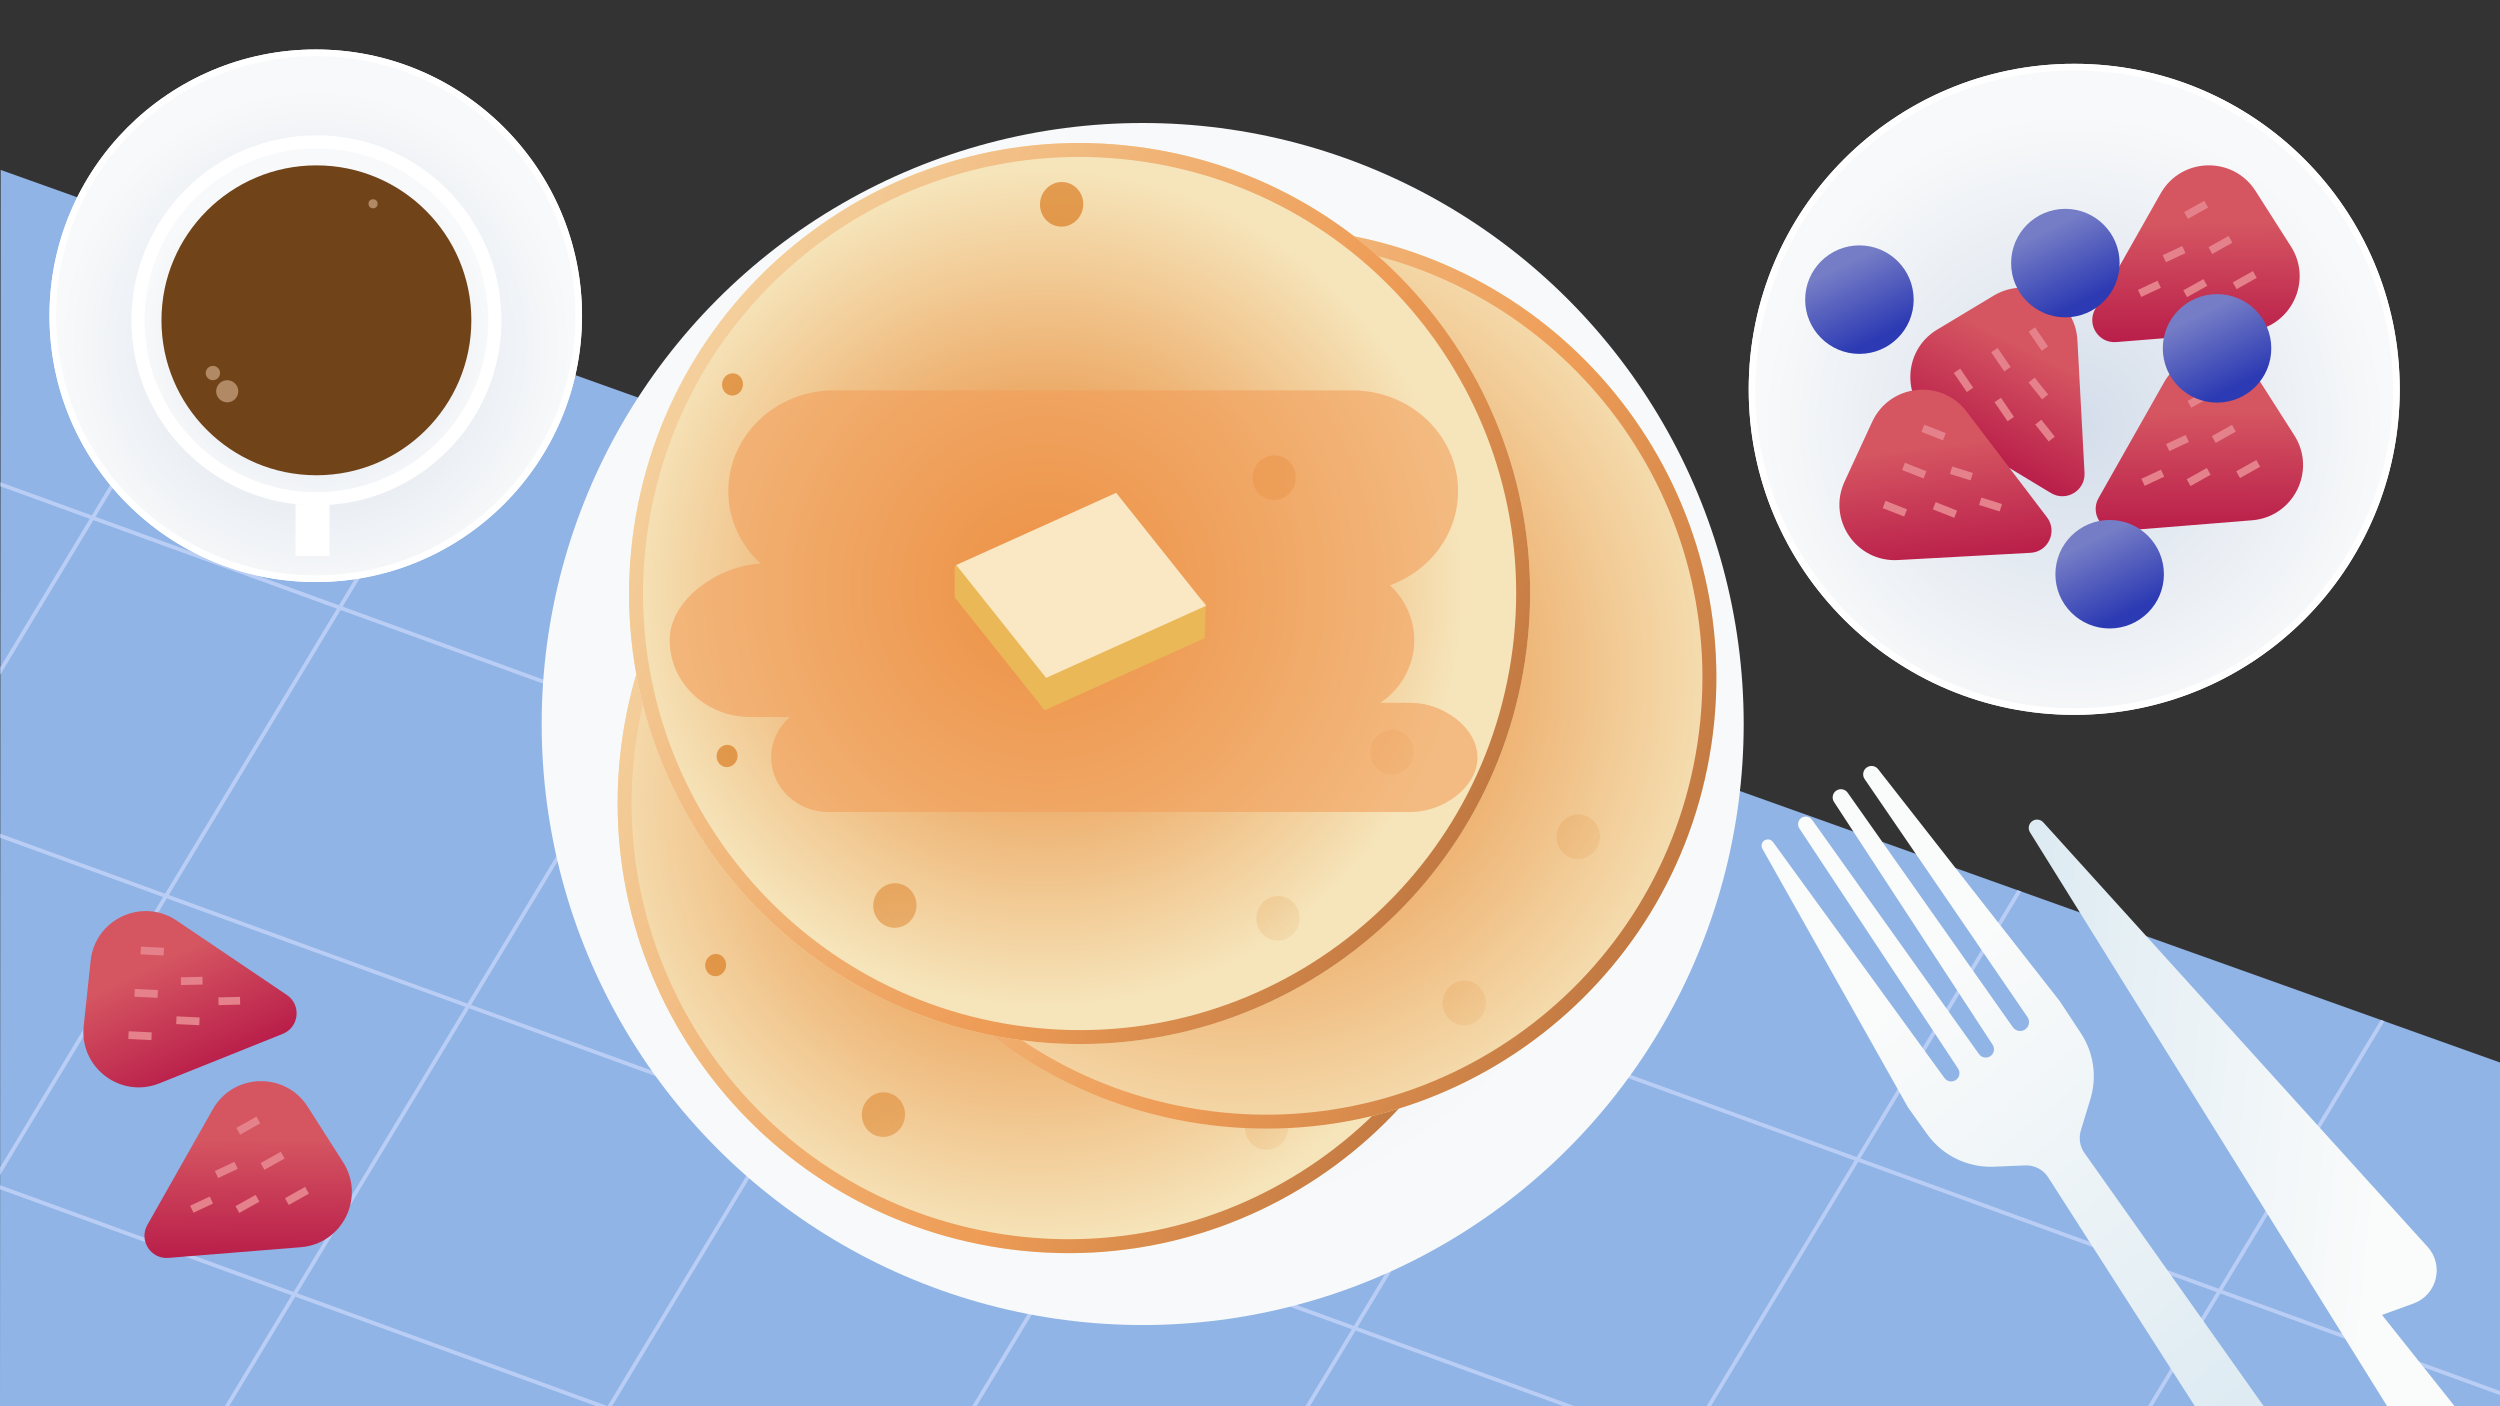 <svg width="1920" height="1080" viewBox="0 0 1920 1080" fill="none" xmlns="http://www.w3.org/2000/svg">
<rect x="0" y="0" width="1920" height="1080" fill="#333333" stroke="none"/>
<g clip-path="url(#clip0_56:267)">
<path d="M1920 816L0.5 130.5L0 1080H1920V816Z" fill="#8FB4E5"/>
<path fill-rule="evenodd" clip-rule="evenodd" d="M1920 1068.28L1706.83 990.773L1831.26 784.309L1828.38 783.28L1703.95 989.728L1428.76 889.675L1552.3 684.687L1549.42 683.657L1425.88 888.63L1176.12 797.822L1298.86 594.174L1295.97 593.145L1173.24 796.777L966.131 721.477L1088.2 518.943L1085.32 517.914L963.257 720.432L736.458 637.974L857.79 436.659L854.908 435.63L733.585 636.929L495.301 550.296L615.862 350.261L612.98 349.231L492.428 549.251L263.168 465.899L382.986 267.095L380.104 266.066L260.294 464.854L73.353 396.887L192.576 199.095L189.694 198.066L70.48 395.843L0.374 370.354L0.372 373.545L68.902 398.461L0.299 512.273L0.296 518.089L71.775 399.505L258.716 467.472L126.814 686.324L0.232 640.302L0.23 643.494L125.236 688.943L0.097 896.574L0.094 902.391L128.109 689.987L357.37 773.34L225.468 992.192L0.09 910.251L0.088 913.442L223.89 994.81L172.546 1080H176.049L226.763 995.855L458.202 1080H470.049L601.399 862.062L828.199 944.521L746.546 1080H750.049L831.072 945.565L1038.19 1020.87L1002.55 1080H1006.05L1041.06 1021.91L1200.83 1080H1209.61L1042.64 1019.29L1174.54 800.44L1424.31 891.249L1310.55 1080H1314.05L1427.18 892.293L1702.37 992.347L1649.55 1080H1653.05L1705.25 993.391L1920 1071.47V1068.28ZM466.624 1079.87L228.341 993.237L360.243 774.385L598.526 861.018L466.624 1079.87ZM1039.76 1018.25L1171.67 799.396L964.552 724.095L832.65 942.947L1039.76 1018.25ZM829.777 941.902L961.679 723.05L734.88 640.592L602.978 859.444L829.777 941.902ZM600.104 858.4L732.006 639.548L493.723 552.914L361.821 771.766L600.104 858.4ZM358.948 770.722L490.85 551.87L261.589 468.517L129.687 687.369L358.948 770.722Z" fill="#B9CDF5"/>
<circle cx="877.58" cy="556.048" r="461.58" fill="url(#paint0_radial_56:267)"/>
<path d="M768.599 958.485C579.68 929.899 449.704 753.576 478.289 564.657C506.875 375.737 683.198 245.761 872.118 274.347C1061.04 302.933 1191.01 479.256 1162.43 668.175C1133.84 857.095 957.519 987.071 768.599 958.485Z" fill="url(#paint1_radial_56:267)"/>
<path fill-rule="evenodd" clip-rule="evenodd" d="M488.88 566.259C461.179 749.33 587.131 920.194 770.202 947.895C953.272 975.596 1124.14 849.644 1151.84 666.573C1179.54 483.502 1053.59 312.638 870.515 284.937C687.445 257.236 516.581 383.189 488.88 566.259ZM478.289 564.657C449.704 753.576 579.68 929.899 768.599 958.485C957.519 987.071 1133.84 857.095 1162.43 668.175C1191.01 479.256 1061.04 302.933 872.118 274.347C683.198 245.761 506.875 375.737 478.289 564.657Z" fill="url(#paint2_linear_56:267)"/>
<path opacity="0.7" fill-rule="evenodd" clip-rule="evenodd" d="M1057.72 755.244C1048.65 753.872 1042.45 745.173 1043.86 735.815C1045.28 726.457 1053.78 719.983 1062.84 721.354C1071.91 722.726 1078.11 731.425 1076.69 740.783C1075.28 750.141 1066.78 756.615 1057.72 755.244ZM967.209 544.391C958.143 543.019 951.942 534.321 953.358 524.963C954.774 515.604 963.271 509.13 972.337 510.502C981.403 511.874 987.604 520.572 986.188 529.93C984.772 539.288 976.275 545.763 967.209 544.391ZM662.068 853.537C660.652 862.895 666.853 871.593 675.919 872.965C684.985 874.337 693.482 867.863 694.898 858.504C696.314 849.146 690.113 840.448 681.047 839.076C671.981 837.704 663.484 844.179 662.068 853.537ZM970.164 882.823C961.098 881.452 954.897 872.753 956.313 863.395C957.729 854.037 966.226 847.562 975.292 848.934C984.358 850.306 990.559 859.004 989.143 868.362C987.727 877.721 979.23 884.195 970.164 882.823ZM790.133 315.023C788.717 324.381 794.919 333.08 803.984 334.452C813.05 335.823 821.547 329.349 822.963 319.991C824.379 310.633 818.178 301.934 809.112 300.562C800.046 299.191 791.549 305.665 790.133 315.023ZM552.512 464.31C548.126 463.646 545.143 459.315 545.851 454.636C546.56 449.956 550.69 446.701 555.076 447.365C559.463 448.029 562.445 452.36 561.737 457.039C561.029 461.718 556.899 464.974 552.512 464.31ZM541.672 739.99C540.964 744.67 543.946 749.001 548.333 749.665C552.72 750.328 556.85 747.073 557.558 742.394C558.266 737.715 555.284 733.384 550.897 732.72C546.51 732.056 542.38 735.311 541.672 739.99Z" fill="url(#paint3_linear_56:267)"/>
<path d="M920.412 862.835C731.493 834.249 601.517 657.926 630.102 469.006C658.688 280.087 835.011 150.11 1023.93 178.696C1212.85 207.282 1342.83 383.605 1314.24 572.525C1285.65 761.444 1109.33 891.42 920.412 862.835Z" fill="url(#paint4_radial_56:267)"/>
<path fill-rule="evenodd" clip-rule="evenodd" d="M640.693 470.609C612.992 653.679 738.944 824.543 922.015 852.244C1105.09 879.945 1275.95 753.993 1303.65 570.922C1331.35 387.852 1205.4 216.988 1022.33 189.287C839.258 161.586 668.394 287.538 640.693 470.609ZM630.102 469.006C601.517 657.926 731.493 834.249 920.412 862.835C1109.33 891.42 1285.65 761.444 1314.24 572.525C1342.83 383.605 1212.85 207.282 1023.93 178.696C835.011 150.11 658.688 280.087 630.102 469.006Z" fill="url(#paint5_linear_56:267)"/>
<path opacity="0.7" fill-rule="evenodd" clip-rule="evenodd" d="M1209.53 659.593C1200.46 658.221 1194.26 649.523 1195.68 640.165C1197.09 630.806 1205.59 624.332 1214.66 625.704C1223.72 627.076 1229.92 635.774 1228.51 645.132C1227.09 654.49 1218.59 660.965 1209.53 659.593ZM1119.02 448.74C1109.96 447.369 1103.75 438.67 1105.17 429.312C1106.59 419.954 1115.08 413.479 1124.15 414.851C1133.22 416.223 1139.42 424.921 1138 434.28C1136.58 443.638 1128.09 450.112 1119.02 448.74ZM813.881 757.886C812.465 767.244 818.666 775.943 827.732 777.315C836.798 778.686 845.295 772.212 846.711 762.854C848.127 753.496 841.926 744.797 832.86 743.425C823.794 742.054 815.297 748.528 813.881 757.886ZM1121.98 787.173C1112.91 785.801 1106.71 777.103 1108.13 767.744C1109.54 758.386 1118.04 751.912 1127.11 753.283C1136.17 754.655 1142.37 763.354 1140.96 772.712C1139.54 782.07 1131.04 788.544 1121.98 787.173ZM941.946 219.373C940.53 228.731 946.732 237.429 955.797 238.801C964.863 240.173 973.36 233.698 974.776 224.34C976.192 214.982 969.991 206.283 960.925 204.912C951.859 203.54 943.362 210.014 941.946 219.373ZM704.325 368.659C699.938 367.995 696.956 363.664 697.664 358.985C698.372 354.306 702.502 351.051 706.889 351.714C711.276 352.378 714.258 356.71 713.55 361.389C712.842 366.068 708.712 369.323 704.325 368.659ZM693.485 644.34C692.777 649.019 695.759 653.35 700.146 654.014C704.532 654.678 708.662 651.423 709.37 646.743C710.078 642.064 707.096 637.733 702.71 637.069C698.323 636.406 694.193 639.661 693.485 644.34Z" fill="url(#paint6_linear_56:267)"/>
<path d="M777.375 797.898C588.456 769.312 458.48 592.989 487.065 404.069C515.651 215.15 691.974 85.173 880.894 113.759C1069.81 142.345 1199.79 318.668 1171.2 507.588C1142.62 696.507 966.295 826.483 777.375 797.898Z" fill="url(#paint7_radial_56:267)"/>
<path fill-rule="evenodd" clip-rule="evenodd" d="M497.656 405.672C469.955 588.742 595.907 759.606 778.978 787.307C962.048 815.008 1132.91 689.056 1160.61 505.985C1188.31 322.915 1062.36 152.051 879.291 124.35C696.221 96.649 525.357 222.601 497.656 405.672ZM487.065 404.069C458.48 592.989 588.456 769.312 777.375 797.898C966.295 826.483 1142.62 696.507 1171.2 507.588C1199.79 318.668 1069.81 142.345 880.894 113.759C691.974 85.173 515.651 215.15 487.065 404.069Z" fill="url(#paint8_linear_56:267)"/>
<path opacity="0.7" fill-rule="evenodd" clip-rule="evenodd" d="M1066.49 594.656C1057.43 593.284 1051.22 584.586 1052.64 575.228C1054.06 565.869 1062.55 559.395 1071.62 560.767C1080.69 562.139 1086.89 570.837 1085.47 580.195C1084.05 589.553 1075.56 596.028 1066.49 594.656ZM975.985 383.803C966.919 382.432 960.718 373.733 962.134 364.375C963.55 355.017 972.047 348.542 981.113 349.914C990.178 351.286 996.38 359.984 994.964 369.343C993.548 378.701 985.051 385.175 975.985 383.803ZM670.844 692.949C669.428 702.307 675.629 711.006 684.695 712.378C693.761 713.749 702.258 707.275 703.674 697.917C705.09 688.559 698.889 679.86 689.823 678.488C680.757 677.117 672.26 683.591 670.844 692.949ZM978.94 722.236C969.874 720.864 963.673 712.165 965.089 702.807C966.505 693.449 975.002 686.975 984.068 688.346C993.134 689.718 999.335 698.417 997.919 707.775C996.503 717.133 988.006 723.607 978.94 722.236ZM798.909 154.435C797.493 163.794 803.694 172.492 812.76 173.864C821.826 175.236 830.323 168.761 831.739 159.403C833.155 150.045 826.954 141.346 817.888 139.975C808.822 138.603 800.325 145.077 798.909 154.435ZM561.288 303.722C556.901 303.058 553.919 298.727 554.627 294.048C555.335 289.369 559.465 286.114 563.852 286.777C568.239 287.441 571.221 291.773 570.513 296.452C569.805 301.131 565.675 304.386 561.288 303.722ZM550.448 579.403C549.74 584.082 552.722 588.413 557.109 589.077C561.495 589.741 565.625 586.486 566.333 581.806C567.042 577.127 564.059 572.796 559.673 572.132C555.286 571.469 551.156 574.724 550.448 579.403Z" fill="url(#paint9_linear_56:267)"/>
<path opacity="0.6" fill-rule="evenodd" clip-rule="evenodd" d="M559.333 377.183C559.333 334.451 595.707 299.81 640.576 299.81H1038.56C1083.43 299.81 1119.8 334.451 1119.8 377.183C1119.8 410.211 1098.07 438.405 1067.49 449.508C1079.01 460.216 1086.16 475.167 1086.16 491.709C1086.16 511.537 1075.88 529.079 1060.13 539.769H1083.65C1107.97 539.769 1134.7 558.539 1134.7 581.694C1134.7 604.848 1107.97 623.618 1083.65 623.618H636.282C611.969 623.618 592.26 604.848 592.26 581.694C592.26 569.401 597.815 558.345 606.664 550.676H576.2C542.004 550.676 514.283 524.276 514.283 491.709C514.283 460.253 551.553 434.55 584.132 432.833C568.842 418.764 559.333 399.031 559.333 377.183Z" fill="#F19E5A"/>
<path d="M733.241 458.823L733.241 434.511L856.083 403.405L926.033 463.237L925.122 490.1L802.28 545.518L733.241 458.823Z" fill="#EAB857"/>
<path d="M734.392 433.919L857.233 378.501L926.273 465.197L803.431 520.615L734.392 433.919Z" fill="#FAE8C5"/>
<path d="M1843 299C1843 437.071 1731.07 549 1593 549C1454.93 549 1343 437.071 1343 299C1343 160.929 1454.93 49 1593 49C1731.07 49 1843 160.929 1843 299Z" fill="url(#paint10_radial_56:267)"/>
<path fill-rule="evenodd" clip-rule="evenodd" d="M1593 543.898C1728.25 543.898 1837.9 434.253 1837.9 299C1837.9 163.747 1728.25 54.102 1593 54.102C1457.75 54.102 1348.1 163.747 1348.1 299C1348.1 434.253 1457.75 543.898 1593 543.898ZM1593 549C1731.07 549 1843 437.071 1843 299C1843 160.929 1731.07 49 1593 49C1454.93 49 1343 160.929 1343 299C1343 437.071 1454.93 549 1593 549Z" fill="white"/>
<path d="M1600.92 363.172C1601.65 376.796 1586.85 385.691 1575.16 378.653L1487.72 325.987C1460.26 309.451 1460.28 269.635 1487.75 253.124L1531.09 227.079C1558.56 210.568 1593.73 229.236 1595.45 261.241L1600.92 363.172Z" fill="url(#paint11_linear_56:267)"/>
<path fill-rule="evenodd" clip-rule="evenodd" d="M1558.01 254.74L1568.01 269.395L1572.93 266.04L1562.93 251.385L1558.01 254.74ZM1529.26 270.584L1539.26 285.239L1544.17 281.885L1534.18 267.23L1529.26 270.584ZM1500.51 286.429L1510.51 301.084L1515.42 297.729L1505.43 283.074L1500.51 286.429ZM1541.81 323.504L1531.81 308.85L1536.73 305.495L1546.73 320.15L1541.81 323.504ZM1557.96 293.718L1568.3 306.727L1572.96 303.024L1562.62 290.015L1557.96 293.718ZM1573.4 339.04L1563.06 326.031L1567.72 322.328L1578.06 335.337L1573.4 339.04Z" fill="#E5818A"/>
<path d="M1572.09 397.274C1580.35 408.132 1573.11 423.807 1559.48 424.552L1457.56 430.121C1425.55 431.87 1403.2 398.924 1416.64 369.83L1437.85 323.935C1451.3 294.841 1490.88 290.522 1510.29 316.031L1572.09 397.274Z" fill="url(#paint12_linear_56:267)"/>
<path fill-rule="evenodd" clip-rule="evenodd" d="M1475.67 331.688L1492.17 338.193L1494.36 332.655L1477.85 326.15L1475.67 331.688ZM1460.79 360.95L1477.29 367.455L1479.48 361.917L1462.97 355.412L1460.79 360.95ZM1445.91 390.212L1462.41 396.717L1464.6 391.179L1448.09 384.674L1445.91 390.212ZM1500.91 397.675L1484.4 391.17L1486.58 385.632L1503.09 392.137L1500.91 397.675ZM1497.53 363.959L1513.39 368.912L1515.16 363.23L1499.3 358.277L1497.53 363.959ZM1535.77 392.775L1519.91 387.822L1521.68 382.14L1537.54 387.093L1535.77 392.775Z" fill="#E5818A"/>
<path d="M1611.71 382.468C1604.98 394.34 1614.28 408.896 1627.88 407.798L1729.62 399.577C1761.57 396.996 1779.28 361.337 1762.03 334.321L1734.83 291.705C1717.58 264.688 1677.78 265.744 1661.99 293.636L1611.71 382.468Z" fill="url(#paint13_linear_56:267)"/>
<path fill-rule="evenodd" clip-rule="evenodd" d="M1698.41 304.484L1682.93 313.154L1680.02 307.961L1695.5 299.291L1698.41 304.484ZM1717.1 331.473L1701.62 340.143L1698.71 334.95L1714.19 326.28L1717.1 331.473ZM1735.78 358.462L1720.31 367.132L1717.4 361.939L1732.87 353.269L1735.78 358.462ZM1682.29 373.27L1697.77 364.6L1694.86 359.407L1679.39 368.077L1682.29 373.27ZM1681.1 339.407L1666.05 346.453L1663.52 341.062L1678.57 334.016L1681.1 339.407ZM1647.09 373.114L1662.14 366.068L1659.62 360.677L1644.57 367.723L1647.09 373.114Z" fill="#E5818A"/>
<path d="M1609.09 237.39C1602.37 249.263 1611.67 263.819 1625.26 262.72L1727.01 254.5C1758.96 251.918 1776.67 216.26 1759.42 189.243L1732.22 146.627C1714.97 119.611 1675.17 120.666 1659.38 148.559L1609.09 237.39Z" fill="url(#paint14_linear_56:267)"/>
<path fill-rule="evenodd" clip-rule="evenodd" d="M1695.8 159.406L1680.32 168.076L1677.41 162.883L1692.89 154.213L1695.8 159.406ZM1714.48 186.395L1699.01 195.066L1696.1 189.872L1711.57 181.202L1714.48 186.395ZM1733.17 213.384L1717.7 222.055L1714.79 216.861L1730.26 208.191L1733.17 213.384ZM1679.68 228.192L1695.16 219.522L1692.25 214.329L1676.77 222.999L1679.68 228.192ZM1678.48 194.329L1663.44 201.375L1660.91 195.984L1675.96 188.939L1678.48 194.329ZM1644.48 228.036L1659.53 220.99L1657 215.599L1641.96 222.645L1644.48 228.036Z" fill="#E5818A"/>
<circle cx="1586.2" cy="202.061" r="41.667" fill="url(#paint15_linear_56:267)"/>
<circle cx="1428.03" cy="230.122" r="41.667" fill="url(#paint16_linear_56:267)"/>
<circle cx="1702.69" cy="267.537" r="41.667" fill="url(#paint17_linear_56:267)"/>
<circle cx="1620.21" cy="441.007" r="41.667" fill="url(#paint18_linear_56:267)"/>
<path d="M1573.03 904.229L1686.88 1081.87L1739.88 1081.87L1600.9 885.561C1597.33 880.513 1596.29 874.095 1598.09 868.179L1605.44 844.026C1610.65 826.942 1607.97 808.428 1598.14 793.519L1581.88 768.868L1442.39 590.723C1440.32 588.072 1436.55 587.474 1433.75 589.351C1430.79 591.341 1430.02 595.364 1432.03 598.31L1557.1 781.115C1559.39 784.459 1558.28 789.047 1554.72 790.976C1551.68 792.625 1547.88 791.735 1545.88 788.904L1419 608.79C1417.02 605.974 1413.15 605.259 1410.29 607.179C1407.41 609.113 1406.62 613 1408.52 615.903L1530.36 802.389C1532.26 805.3 1531.47 809.198 1528.58 811.136C1525.73 813.054 1521.86 812.35 1519.87 809.549L1391.65 629.572C1389.54 626.616 1385.3 626.239 1382.7 628.777C1380.68 630.758 1380.34 633.897 1381.91 636.26L1503.81 820.68C1505.74 823.597 1504.96 827.522 1502.05 829.472C1499.21 831.381 1495.37 830.699 1493.36 827.93L1361.65 646.644C1360.55 645.13 1358.68 644.386 1356.84 644.733C1353.58 645.347 1351.89 648.976 1353.52 651.861L1465.35 850.506L1480.01 870.996C1491.79 887.452 1511.06 896.865 1531.28 896.032L1555.37 895.039C1562.47 894.746 1569.19 898.245 1573.03 904.229Z" fill="url(#paint19_linear_56:267)"/>
<path d="M1885.88 1080.87H1833.88L1559.03 639.223C1557.06 636.062 1558.19 631.895 1561.49 630.168C1564.08 628.814 1567.25 629.379 1569.21 631.542L1864.41 957.576C1877.28 971.797 1871.64 994.534 1853.6 1001.08L1829.38 1009.87L1885.88 1080.87Z" fill="url(#paint20_linear_56:267)"/>
<path d="M113.175 940.731C106.454 952.603 115.746 967.159 129.344 966.06L231.09 957.84C263.038 955.259 280.75 919.6 263.504 892.584L236.299 849.967C219.053 822.951 179.252 824.007 163.462 851.899L113.175 940.731Z" fill="url(#paint21_linear_56:267)"/>
<path fill-rule="evenodd" clip-rule="evenodd" d="M199.875 862.747L184.398 871.417L181.489 866.224L196.966 857.553L199.875 862.747ZM218.564 889.736L203.087 898.406L200.178 893.213L215.655 884.543L218.564 889.736ZM237.253 916.725L221.775 925.395L218.866 920.202L234.344 911.532L237.253 916.725ZM183.764 931.532L199.241 922.862L196.332 917.669L180.855 926.339L183.764 931.532ZM182.565 897.67L167.516 904.715L164.992 899.325L180.041 892.279L182.565 897.67ZM148.559 931.376L163.608 924.331L161.084 918.94L146.035 925.986L148.559 931.376Z" fill="#E5818A"/>
<path d="M220.308 764.133C231.616 771.766 229.786 788.937 217.124 794.015L122.38 832.007C92.631 843.937 60.881 819.911 64.278 788.04L69.635 737.765C73.031 705.894 109.131 689.098 135.698 707.029L220.308 764.133Z" fill="url(#paint22_linear_56:267)"/>
<path fill-rule="evenodd" clip-rule="evenodd" d="M107.937 732.97L125.656 733.832L125.946 727.887L108.226 727.024L107.937 732.97ZM103.237 765.459L120.956 766.322L121.246 760.376L103.526 759.514L103.237 765.459ZM98.537 797.949L116.257 798.812L116.546 792.866L98.827 792.004L98.537 797.949ZM153.019 787.363L135.3 786.501L135.589 780.555L153.308 781.418L153.019 787.363ZM138.998 756.516L155.61 756.115L155.467 750.165L138.855 750.565L138.998 756.516ZM184.463 771.532L167.851 771.932L167.708 765.982L184.32 765.581L184.463 771.532Z" fill="#E5818A"/>
<path d="M447 242.5C447 355.442 355.442 447 242.5 447C129.558 447 38 355.442 38 242.5C38 129.558 129.558 38 242.5 38C355.442 38 447 129.558 447 242.5Z" fill="url(#paint23_radial_56:267)"/>
<path fill-rule="evenodd" clip-rule="evenodd" d="M242.5 441.898C352.624 441.898 441.898 352.624 441.898 242.5C441.898 132.376 352.624 43.102 242.5 43.102C132.376 43.102 43.102 132.376 43.102 242.5C43.102 352.624 132.376 441.898 242.5 441.898ZM242.5 447C355.442 447 447 355.442 447 242.5C447 129.558 355.442 38 242.5 38C129.558 38 38 129.558 38 242.5C38 355.442 129.558 447 242.5 447Z" fill="white"/>
<rect x="227" y="363" width="26" height="64" fill="white"/>
<path d="M385 246C385 324.424 321.424 388 243 388C164.576 388 101 324.424 101 246C101 167.576 164.576 104 243 104C321.424 104 385 167.576 385 246Z" fill="url(#paint24_radial_56:267)"/>
<path fill-rule="evenodd" clip-rule="evenodd" d="M243 378C315.902 378 375 318.902 375 246C375 173.098 315.902 114 243 114C170.098 114 111 173.098 111 246C111 318.902 170.098 378 243 378ZM243 388C321.424 388 385 324.424 385 246C385 167.576 321.424 104 243 104C164.576 104 101 167.576 101 246C101 324.424 164.576 388 243 388Z" fill="white"/>
<circle cx="243" cy="246" r="119" fill="#704319"/>
<circle r="5.5" transform="matrix(-1 0 0 1 163.5 286.5)" fill="#B18964"/>
<circle r="3.5" transform="matrix(-1 0 0 1 286.5 156.5)" fill="#B18964"/>
<circle r="8.5" transform="matrix(-1 0 0 1 174.5 300.5)" fill="#B18964"/>
</g>
<defs>
<radialGradient id="paint0_radial_56:267" cx="0" cy="0" r="1" gradientUnits="userSpaceOnUse" gradientTransform="translate(877.58 556.048) rotate(90) scale(387.658)">
<stop stop-color="#D3DDEA"/>
<stop offset="1" stop-color="#F8F9FA"/>
</radialGradient>
<radialGradient id="paint1_radial_56:267" cx="0" cy="0" r="1" gradientUnits="userSpaceOnUse" gradientTransform="translate(793.353 612.33) rotate(-171.396) scale(347.569)">
<stop stop-color="#E57A22"/>
<stop offset="1" stop-color="#F6E5BB"/>
</radialGradient>
<linearGradient id="paint2_linear_56:267" x1="1195.76" y1="941.874" x2="310.547" y2="470.487" gradientUnits="userSpaceOnUse">
<stop stop-color="#A96637"/>
<stop offset="0.388" stop-color="#EE9C56"/>
<stop offset="0.985" stop-color="#F6E2B6"/>
</linearGradient>
<linearGradient id="paint3_linear_56:267" x1="592.617" y1="743.366" x2="957.293" y2="1028.74" gradientUnits="userSpaceOnUse">
<stop stop-color="#DB7E24"/>
<stop offset="1" stop-color="#DB7E24" stop-opacity="0"/>
</linearGradient>
<radialGradient id="paint4_radial_56:267" cx="0" cy="0" r="1" gradientUnits="userSpaceOnUse" gradientTransform="translate(945.166 516.679) rotate(-167.832) scale(398.145)">
<stop stop-color="#E57A22"/>
<stop offset="1" stop-color="#F6E5BB"/>
</radialGradient>
<linearGradient id="paint5_linear_56:267" x1="1347.57" y1="846.223" x2="462.36" y2="374.836" gradientUnits="userSpaceOnUse">
<stop stop-color="#A96637"/>
<stop offset="0.388" stop-color="#EE9C56"/>
<stop offset="0.985" stop-color="#F6E2B6"/>
</linearGradient>
<linearGradient id="paint6_linear_56:267" x1="744.43" y1="647.715" x2="1109.11" y2="933.093" gradientUnits="userSpaceOnUse">
<stop stop-color="#DB7E24"/>
<stop offset="1" stop-color="#DB7E24" stop-opacity="0"/>
</linearGradient>
<radialGradient id="paint7_radial_56:267" cx="0" cy="0" r="1" gradientUnits="userSpaceOnUse" gradientTransform="translate(802.129 451.742) rotate(-169.188) scale(323.423)">
<stop stop-color="#E57A22"/>
<stop offset="1" stop-color="#F6E5BB"/>
</radialGradient>
<linearGradient id="paint8_linear_56:267" x1="1204.54" y1="781.286" x2="319.323" y2="309.899" gradientUnits="userSpaceOnUse">
<stop stop-color="#A96637"/>
<stop offset="0.388" stop-color="#EE9C56"/>
<stop offset="0.985" stop-color="#F6E2B6"/>
</linearGradient>
<linearGradient id="paint9_linear_56:267" x1="601.393" y1="582.778" x2="966.069" y2="868.156" gradientUnits="userSpaceOnUse">
<stop stop-color="#DB7E24"/>
<stop offset="1" stop-color="#DB7E24" stop-opacity="0"/>
</linearGradient>
<radialGradient id="paint10_radial_56:267" cx="0" cy="0" r="1" gradientUnits="userSpaceOnUse" gradientTransform="translate(1593 326.636) rotate(90) scale(240.221)">
<stop stop-color="#D3DDEA"/>
<stop offset="1" stop-color="#F8F9FA"/>
</radialGradient>
<linearGradient id="paint11_linear_56:267" x1="1570.47" y1="275.285" x2="1528.37" y2="358.618" gradientUnits="userSpaceOnUse">
<stop stop-color="#D55561"/>
<stop offset="1" stop-color="#B81C49"/>
</linearGradient>
<linearGradient id="paint12_linear_56:267" x1="1497.52" y1="341.684" x2="1509.52" y2="434.269" gradientUnits="userSpaceOnUse">
<stop stop-color="#D55561"/>
<stop offset="1" stop-color="#B81C49"/>
</linearGradient>
<linearGradient id="paint13_linear_56:267" x1="1678.11" y1="317.333" x2="1678.69" y2="410.692" gradientUnits="userSpaceOnUse">
<stop stop-color="#D55561"/>
<stop offset="1" stop-color="#B81C49"/>
</linearGradient>
<linearGradient id="paint14_linear_56:267" x1="1675.49" y1="172.256" x2="1676.08" y2="265.614" gradientUnits="userSpaceOnUse">
<stop stop-color="#D55561"/>
<stop offset="1" stop-color="#B81C49"/>
</linearGradient>
<linearGradient id="paint15_linear_56:267" x1="1567.92" y1="178.582" x2="1595.55" y2="234.279" gradientUnits="userSpaceOnUse">
<stop stop-color="#757DC6"/>
<stop offset="1" stop-color="#2C3AB3"/>
</linearGradient>
<linearGradient id="paint16_linear_56:267" x1="1409.75" y1="206.643" x2="1437.39" y2="262.341" gradientUnits="userSpaceOnUse">
<stop stop-color="#757DC6"/>
<stop offset="1" stop-color="#2C3AB3"/>
</linearGradient>
<linearGradient id="paint17_linear_56:267" x1="1684.41" y1="244.058" x2="1712.05" y2="299.756" gradientUnits="userSpaceOnUse">
<stop stop-color="#757DC6"/>
<stop offset="1" stop-color="#2C3AB3"/>
</linearGradient>
<linearGradient id="paint18_linear_56:267" x1="1601.93" y1="417.528" x2="1629.56" y2="473.225" gradientUnits="userSpaceOnUse">
<stop stop-color="#757DC6"/>
<stop offset="1" stop-color="#2C3AB3"/>
</linearGradient>
<linearGradient id="paint19_linear_56:267" x1="1469.88" y1="757.868" x2="1728.38" y2="1071.87" gradientUnits="userSpaceOnUse">
<stop stop-color="#FAFBFB"/>
<stop offset="1" stop-color="#DEEBF2"/>
</linearGradient>
<linearGradient id="paint20_linear_56:267" x1="1826.98" y1="909.939" x2="1546.19" y2="881.75" gradientUnits="userSpaceOnUse">
<stop stop-color="#FAFBFB"/>
<stop offset="1" stop-color="#DEEBF2"/>
</linearGradient>
<linearGradient id="paint21_linear_56:267" x1="179.575" y1="875.596" x2="180.158" y2="968.955" gradientUnits="userSpaceOnUse">
<stop stop-color="#D55561"/>
<stop offset="1" stop-color="#B81C49"/>
</linearGradient>
<linearGradient id="paint22_linear_56:267" x1="131.836" y1="735.424" x2="172.927" y2="819.255" gradientUnits="userSpaceOnUse">
<stop stop-color="#D55561"/>
<stop offset="1" stop-color="#B81C49"/>
</linearGradient>
<radialGradient id="paint23_radial_56:267" cx="0" cy="0" r="1" gradientUnits="userSpaceOnUse" gradientTransform="translate(242.5 265.106) rotate(90) scale(196.501)">
<stop stop-color="#D3DDEA"/>
<stop offset="1" stop-color="#F8F9FA"/>
</radialGradient>
<radialGradient id="paint24_radial_56:267" cx="0" cy="0" r="1" gradientUnits="userSpaceOnUse" gradientTransform="translate(243 261.697) rotate(90) scale(136.446)">
<stop stop-color="#D3DDEA"/>
<stop offset="1" stop-color="#F8F9FA"/>
</radialGradient>
<clipPath id="clip0_56:267">
<rect width="1920" height="1080" fill="white"/>
</clipPath>
</defs>
</svg>
